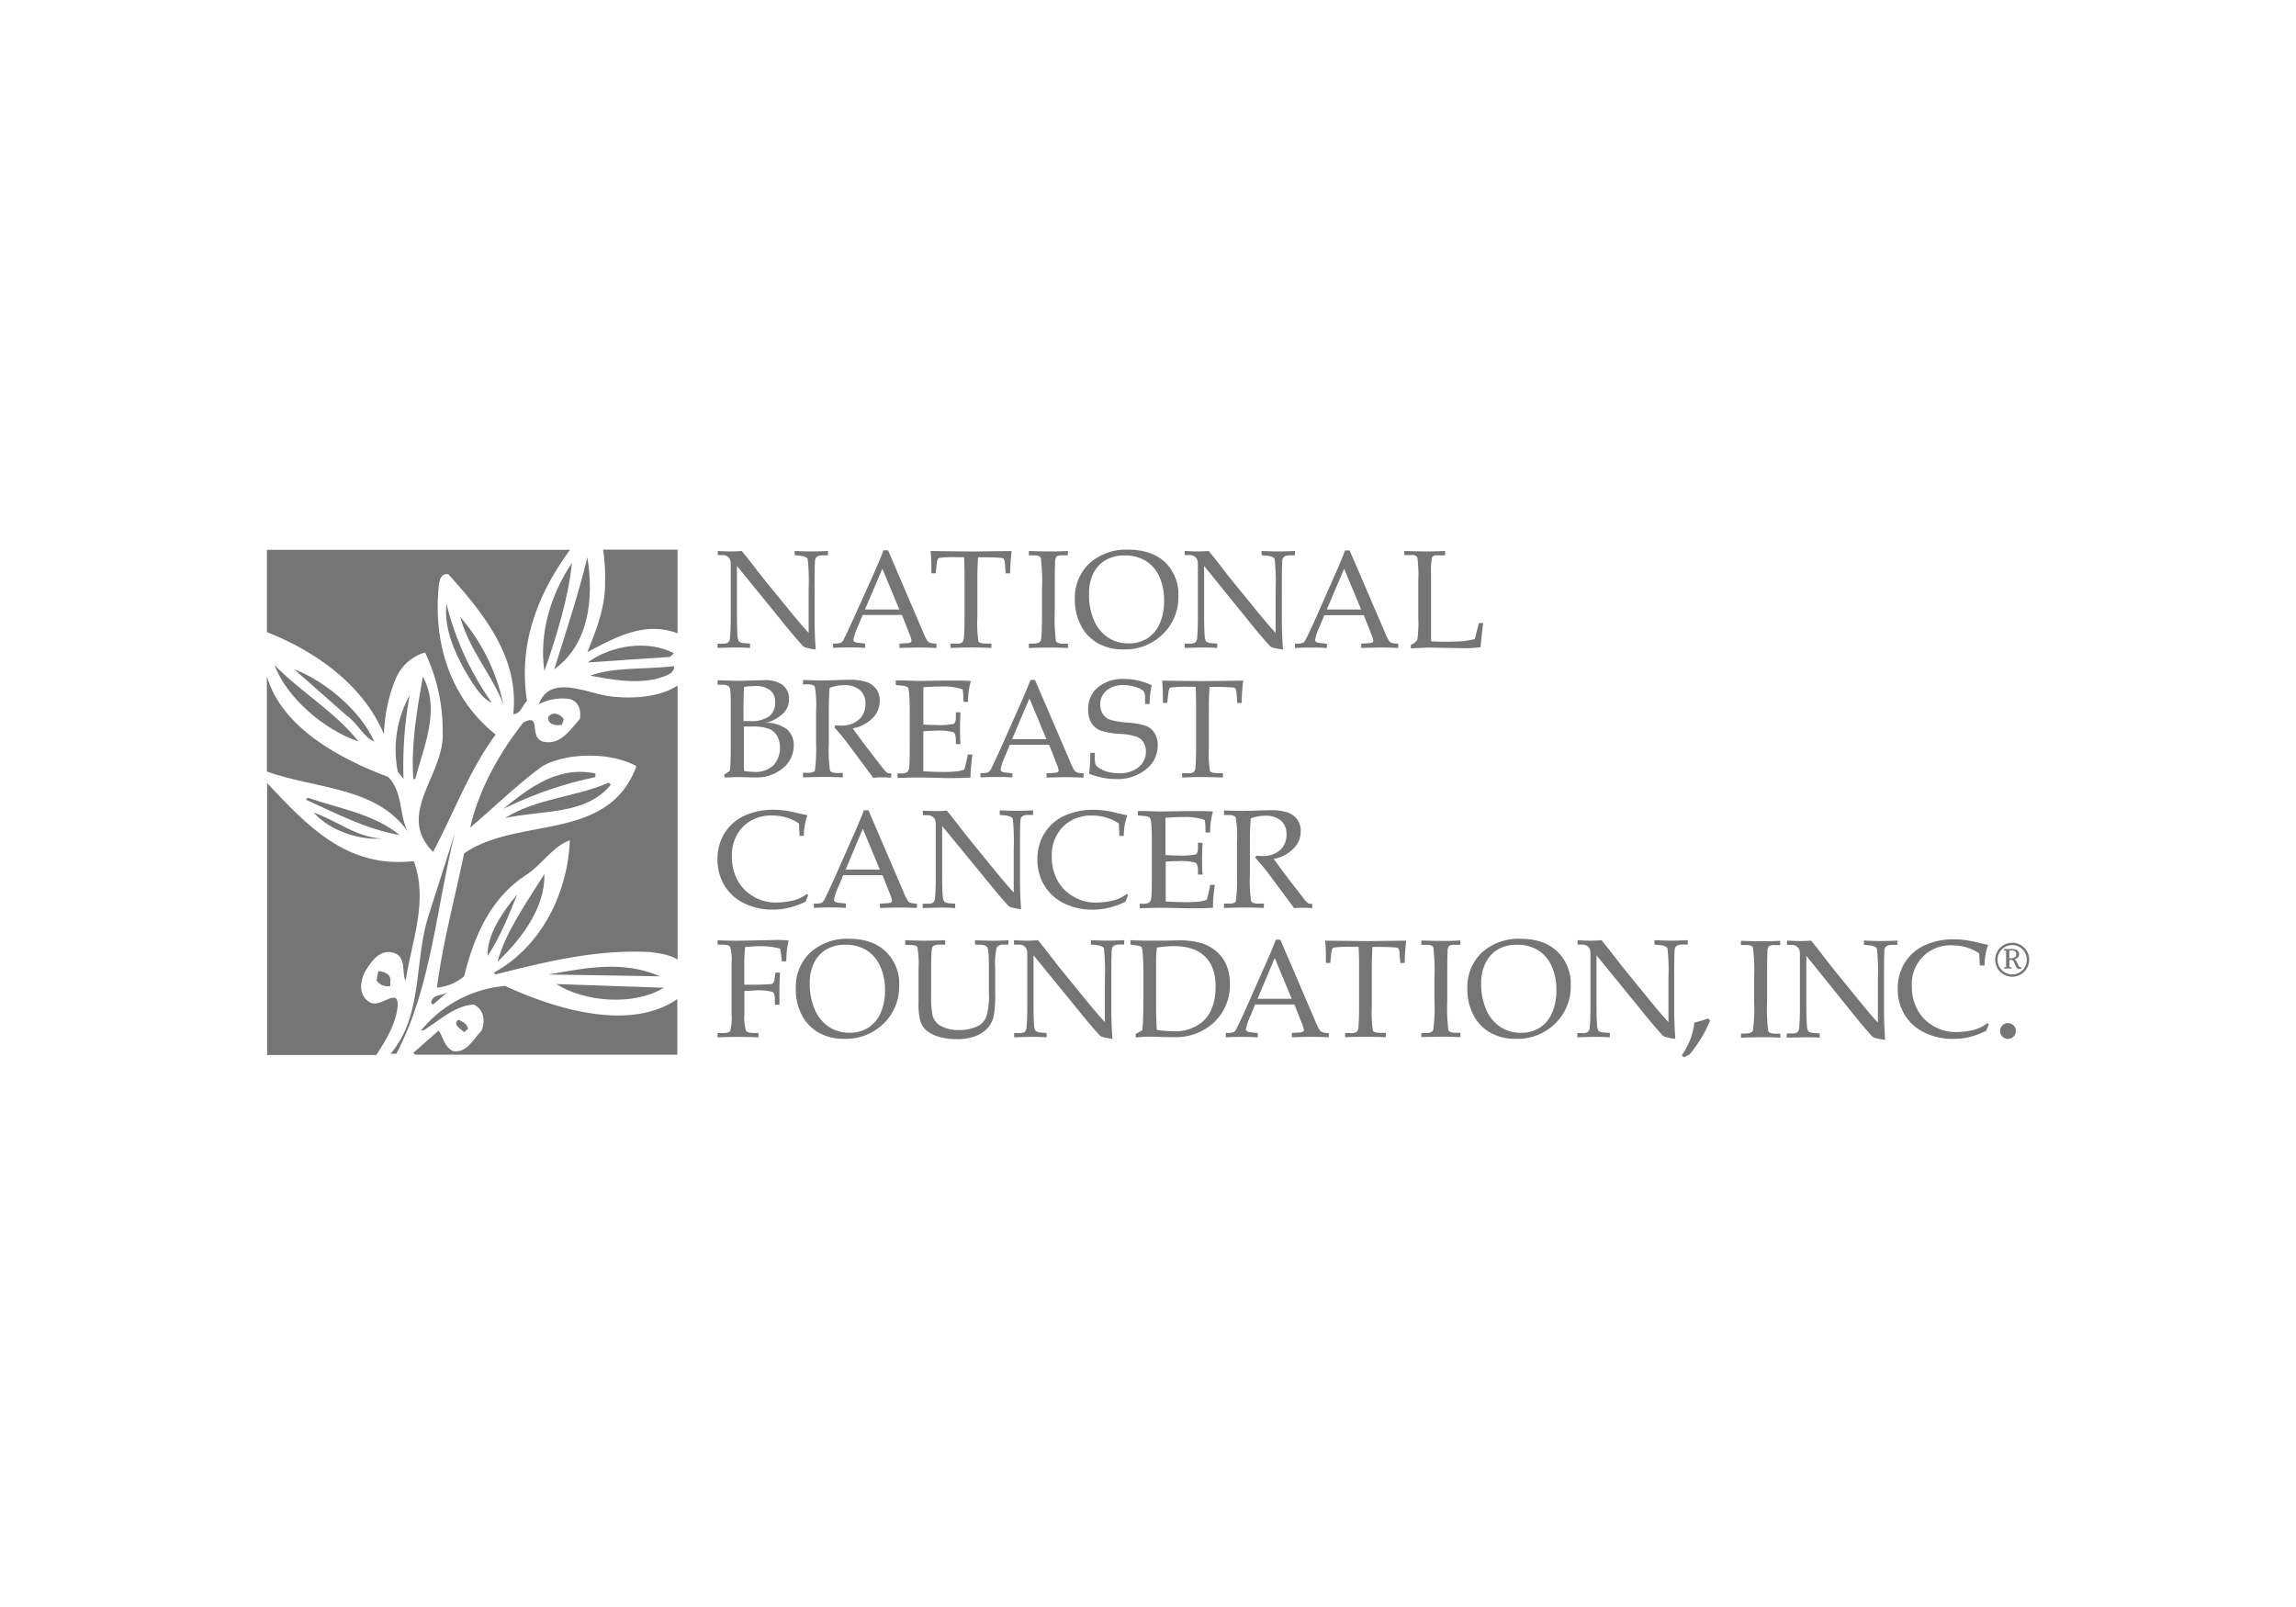 <svg id="mono" xmlns="http://www.w3.org/2000/svg" viewBox="0 0 500 350"><defs><style>.cls-1{fill:#757575;}</style></defs><title>logo-module-template</title><path class="cls-1" d="M160.49,123.26v10.31q0,3.52.13,4.91a2.38,2.38,0,0,0,.35,1.29,3,3,0,0,0,1.42.33l.95.07v.95q-1.61-.1-2.92-.1-.9,0-4.15.1v-.94h1.07a2,2,0,0,0,1.26-.27,1.64,1.64,0,0,0,.37-1.05q.16-1.63.16-4.44V127q0-2.07,0-4.11a2.59,2.59,0,0,0-.23-1.18,1.93,1.93,0,0,0-.58-.57,2,2,0,0,0-1.08-.25h-.93V120q1.89.1,2.88.1t2.34-.1q1.48,1.8,2.78,3.5t2.7,3.43l5.09,6.24q2.75,3.36,4,4.66v-9.53a45.29,45.29,0,0,0-.21-6.54q-.21-.56-1.72-.74l-1.12-.1V120q2.38.1,3.7.1t3.56-.1v.95H179.1q-1.37,0-1.58.92-.13.61-.13,6.5V135q0,2.7.24,6.46a15.59,15.59,0,0,1-2.32-.46,1.81,1.81,0,0,1-.61-.47q-1.66-1.84-3.48-4.07Z"/><path class="cls-1" d="M192.15,123.87l3.7,8.88h-7.48Zm5.92,14.26a5.92,5.92,0,0,1,.44,1.39.5.5,0,0,1-.22.41,2.63,2.63,0,0,1-.93.16l-1.48.09v.95q2.72-.1,4.35-.1t3.7.1v-.95a4.84,4.84,0,0,1-1.48-.21,1.48,1.48,0,0,1-.58-.52,17.14,17.14,0,0,1-1-2.14l-7.48-17.46h-1q-.59,1.67-2.22,5.34L186,134.43q-1.1,2.48-2.15,4.61a2.18,2.18,0,0,1-.64.91,3.24,3.24,0,0,1-1.34.21h-.44v.95q1.62-.1,3.75-.1,1.78,0,3.21.1v-.93L187,140a2.22,2.22,0,0,1-.95-.24.58.58,0,0,1-.19-.49,12.17,12.17,0,0,1,1-2.91l1-2.42h8.56Z"/><path class="cls-1" d="M213,121.34q-.16,2.22-.16,4.69v8.48a26,26,0,0,0,.24,5.18c.16.32.74.48,1.7.48h1.12v.95q-2.63-.1-4.44-.1t-4.44.1v-.94h1.23a2.15,2.15,0,0,0,1.28-.26,1.56,1.56,0,0,0,.37-1q.15-1.73.15-4.48v-8.48q0-2.51-.1-4.6h-1.48a22.13,22.13,0,0,0-4,.17q-.37.17-.49,1.33l-.21,2h-.95v-1.77q0-1.07-.16-3.08,8,.1,9.43.1l8.22-.1q-.3,2.52-.34,4.86H219l-.15-1.95a2.8,2.8,0,0,0-.25-1.2,1.11,1.11,0,0,0-.74-.23q-1.63-.12-3.7-.12H213Z"/><path class="cls-1" d="M224.08,140.18H225q1.37,0,1.65-.67t.27-6.4v-5a42,42,0,0,0-.24-6.54q-.24-.62-1.44-.61h-1.18V120q2.46.1,4.86.1,2,0,3.63-.1v.95h-1.14a2.17,2.17,0,0,0-1.33.25,2.07,2.07,0,0,0-.31,1.27q-.07,1.59-.07,5.66v5.12a37.09,37.09,0,0,0,.25,6.36q.25.58,1.62.58h1v.95q-1.82-.1-4-.1-2.5,0-4.52.1v-.94Z"/><path class="cls-1" d="M238.09,124.89a6.87,6.87,0,0,1,2.72-2.92,8,8,0,0,1,4.1-1,8.64,8.64,0,0,1,4.5,1.13,7.74,7.74,0,0,1,3,3.36,12.19,12.19,0,0,1,1.09,5.38,11.9,11.9,0,0,1-1,5.09,7.14,7.14,0,0,1-2.71,3.15,7.56,7.56,0,0,1-4,1.05,8,8,0,0,1-4.44-1.24,8.54,8.54,0,0,1-3.08-3.7,13.83,13.83,0,0,1-1.11-5.86A9.66,9.66,0,0,1,238.09,124.89Zm-2.65,11.42a9.32,9.32,0,0,0,3.7,3.82,11.15,11.15,0,0,0,5.55,1.31,11.67,11.67,0,0,0,8.54-3.33,11.16,11.16,0,0,0,3.38-8.28,9.7,9.7,0,0,0-2.92-7.4q-2.94-2.72-8.08-2.72a12,12,0,0,0-8.39,3,10.36,10.36,0,0,0-3.15,7.88A12,12,0,0,0,235.44,136.31Z"/><path class="cls-1" d="M262.22,123.26v10.31q0,3.52.13,4.91a2.38,2.38,0,0,0,.35,1.29,3,3,0,0,0,1.42.33l.95.07v.95q-1.61-.1-2.92-.1-.9,0-4.15.1v-.94h1.07a2,2,0,0,0,1.26-.27,1.64,1.64,0,0,0,.37-1.05q.16-1.63.16-4.44V127q0-2.07,0-4.11a2.58,2.58,0,0,0-.23-1.18,1.92,1.92,0,0,0-.58-.57,2,2,0,0,0-1.08-.25H258V120q1.89.1,2.88.1t2.34-.1q1.48,1.8,2.78,3.5t2.7,3.43l5.09,6.24q2.75,3.36,4,4.66v-9.53a45.29,45.29,0,0,0-.21-6.54q-.21-.56-1.72-.74l-1.12-.1V120q2.38.1,3.7.1T282,120v.95h-1.14q-1.38,0-1.58.92-.13.61-.13,6.5V135q0,2.7.24,6.46A15.6,15.6,0,0,1,277,141a1.81,1.81,0,0,1-.61-.47q-1.66-1.84-3.48-4.07Z"/><path class="cls-1" d="M292.71,123.87l3.7,8.88h-7.48Zm5.92,14.26a5.92,5.92,0,0,1,.44,1.39.5.5,0,0,1-.22.41,2.63,2.63,0,0,1-.93.16l-1.48.09v.95q2.72-.1,4.35-.1t3.7.1v-.95A4.83,4.83,0,0,1,303,140a1.48,1.48,0,0,1-.58-.52,17.37,17.37,0,0,1-1-2.14l-7.51-17.46h-1q-.59,1.67-2.22,5.34l-4.08,9.24q-1.1,2.48-2.15,4.61a2.16,2.16,0,0,1-.64.91,3.24,3.24,0,0,1-1.34.21H282v.95q1.62-.1,3.75-.1,1.78,0,3.21.1v-.93l-1.43-.16a2.22,2.22,0,0,1-.94-.24.59.59,0,0,1-.19-.49,12.1,12.1,0,0,1,1-2.91l1-2.42H297Z"/><path class="cls-1" d="M311.66,139.69q1.48.07,2.84.07,2.8,0,4.38-.15a15.31,15.31,0,0,0,2.28-.43l.9-3.49H323q-.37,2.82-.58,5.26a23.74,23.74,0,0,1-3.66.22l-7.08-.12q-1.43,0-4.44.17v-.8a2.43,2.43,0,0,0,1.41-1.12,25.48,25.48,0,0,0,.21-4.72v-8.17a27.63,27.63,0,0,0-.21-5,1.18,1.18,0,0,0-1.21-.52h-1.63V120q3.54.1,4.7.1,1.55,0,4.19-.1v.95h-1.85a1,1,0,0,0-1,.45,16.71,16.71,0,0,0-.21,3.76v9.46l0,4.18Z"/><path class="cls-1" d="M161.91,155.1q0-3.7.13-5.49a14.56,14.56,0,0,1,2.27-.19,5.23,5.23,0,0,1,3.42.91A3.25,3.25,0,0,1,168.8,153a3.7,3.7,0,0,1-1.28,3,6.79,6.79,0,0,1-4.24,1.05h-1.37Zm8.79.14a4.37,4.37,0,0,0,1.12-3,3.7,3.7,0,0,0-1.59-3.2,6.66,6.66,0,0,0-3.82-.9l-2.17.05q-2.76.09-3.7.09-.61,0-1.68-.05l-1.36-.05h-1.22v.95h1q1.26,0,1.58.58t.27,4.2v9.26q0,2.22-.1,4a1.52,1.52,0,0,1-.2.78,3.45,3.45,0,0,1-1.09.68v.68l1.23,0q1.09-.06,1.83-.06,1,0,2.51.07h1.17a8.88,8.88,0,0,0,6-2,6.31,6.31,0,0,0,2.37-4.91,4.51,4.51,0,0,0-1.41-3.52,7.53,7.53,0,0,0-4.6-1.48A8.46,8.46,0,0,0,170.69,155.24ZM162,166.94c0-.36,0-.87,0-1.55v-7.15h1.72a10.31,10.31,0,0,1,3.7.48,3.74,3.74,0,0,1,1.8,1.53,5.74,5.74,0,0,1-.81,6.46,5.65,5.65,0,0,1-4.09,1.41,16,16,0,0,1-2.29-.21A8.76,8.76,0,0,0,162,166.94Z"/><path class="cls-1" d="M185.71,158.64q1.48,2.09,3.61,4.87l2.86,3.7a5.26,5.26,0,0,0,1,1.08,1.1,1.1,0,0,0,.52.13h.38v.95q-1.23-.07-2.15-.07a16.37,16.37,0,0,0-1.78.1l-5.27-7.11q-1.48-2-3.15-3.83l.15-.5c.58.05,1,.07,1.29.07a5.61,5.61,0,0,0,3.89-1.32,4.38,4.38,0,0,0,1.41-3.41,3.82,3.82,0,0,0-1.2-3,5,5,0,0,0-3.45-1.07,9.15,9.15,0,0,0-3.15.58q-.18,2.36-.18,5v7.17a31.4,31.4,0,0,0,.25,5.81q.25.57,1.64.57h1.16v.95q-2.45-.1-4.06-.1-1.27,0-4.61.1v-1H176q1.27,0,1.48-.56a39,39,0,0,0,.24-5.86v-7.14a23.72,23.72,0,0,0-.27-5.18q-.27-.58-1.78-.52h-.8v-.95q2.76.1,4.22.1,1,0,2.82-.07,2.14-.07,3.08-.07a10.82,10.82,0,0,1,3.9.54,4.32,4.32,0,0,1,2,1.57,4.27,4.27,0,0,1,.69,2.45,5.23,5.23,0,0,1-1.48,3.7A8.14,8.14,0,0,1,185.71,158.64Z"/><path class="cls-1" d="M201.07,159.27v5.81q0,2,0,2.89,2.16.16,4.63.16a21.71,21.71,0,0,0,2.78-.15,7.1,7.1,0,0,0,1.54-.38q.37-1.31.74-3.26h1q-.4,3.24-.4,4.32v.67q-1.7.13-3.35.13l-2.33,0q-3.79-.12-5.62-.12t-4.61.1v-1h.46a3.21,3.21,0,0,0,1.63-.25A1.75,1.75,0,0,0,198,167q.11-.93.11-4.12v-8.14q0-2-.1-3.28a6.82,6.82,0,0,0-.21-1.52.86.86,0,0,0-.32-.38,4.12,4.12,0,0,0-1.26-.24l-1.15-.12v-1h1.6l1.57.05q1.32.05,2,.05l5.69-.08h2.7q1.38,0,2.79.1a16.53,16.53,0,0,0-.61,4.55h-1a18.73,18.73,0,0,0-.16-2.71,12.45,12.45,0,0,0-4.31-.65q-2,0-4.26.18,0,1.4,0,2.8v5.31q1.48.1,2.61.1a16.1,16.1,0,0,0,4-.24q.47-.24.47-1.53v-1h1q-.1,2.22-.1,3.59t.1,3.34h-1v-.86q0-1.42-.56-1.74a12.62,12.62,0,0,0-3.94-.32Q202.41,159.17,201.07,159.27Z"/><path class="cls-1" d="M224.18,152.11l3.7,8.88H220.4Zm5.92,14.26a5.92,5.92,0,0,1,.44,1.39.5.5,0,0,1-.22.41,2.58,2.58,0,0,1-.93.16l-1.48.09v.95q2.72-.1,4.35-.1t3.7.1v-.95a4.85,4.85,0,0,1-1.48-.21,1.48,1.48,0,0,1-.58-.52,17,17,0,0,1-1-2.14l-7.51-17.46h-1q-.59,1.66-2.22,5.34l-4.09,9.21q-1.1,2.48-2.15,4.61a2.17,2.17,0,0,1-.64.91,3.26,3.26,0,0,1-1.34.21h-.44v.95q1.62-.1,3.75-.1,1.78,0,3.21.1v-.9l-1.43-.16a2.22,2.22,0,0,1-.94-.24.58.58,0,0,1-.19-.49,12.16,12.16,0,0,1,1-2.91l1-2.41h8.56Z"/><path class="cls-1" d="M250.81,149.23a17.19,17.19,0,0,0-.44,4.09h-1v-1.19a2.8,2.8,0,0,0-.31-1.57,3.79,3.79,0,0,0-1.63-.88,8.23,8.23,0,0,0-2.77-.47,5.45,5.45,0,0,0-3.7,1.2,3.92,3.92,0,0,0-1.36,3.08,3.64,3.64,0,0,0,.56,2,3.15,3.15,0,0,0,1.48,1.23,17.54,17.54,0,0,0,4,.67,15.09,15.09,0,0,1,4.12.78,3.83,3.83,0,0,1,1.72,1.58,4.94,4.94,0,0,1,.64,2.58,6.6,6.6,0,0,1-2.49,5.18,9.82,9.82,0,0,1-6.66,2.16,14.47,14.47,0,0,1-2.87-.29,17.8,17.8,0,0,1-2.92-.86,32.2,32.2,0,0,0,.24-4.55h1v.74a6,6,0,0,0,.15,1.77,2,2,0,0,0,.7.74,6.07,6.07,0,0,0,1.95.88,9.36,9.36,0,0,0,2.44.3,6.43,6.43,0,0,0,4.35-1.35,4.24,4.24,0,0,0,1.53-3.36,3.7,3.7,0,0,0-.52-2,3.13,3.13,0,0,0-1.48-1.23,12.72,12.72,0,0,0-3.46-.61,16,16,0,0,1-4.56-.8,4.06,4.06,0,0,1-1.89-1.69,5.53,5.53,0,0,1-.66-2.89,6,6,0,0,1,2.09-4.75,8.45,8.45,0,0,1,5.79-1.84,14.12,14.12,0,0,1,3,.33A15.73,15.73,0,0,1,250.81,149.23Z"/><path class="cls-1" d="M263.41,149.58q-.16,2.22-.16,4.69v8.46a26,26,0,0,0,.24,5.18c.16.32.74.48,1.7.48h1.12v.95q-2.64-.1-4.44-.1t-4.44.1v-.93h1.25a2.12,2.12,0,0,0,1.28-.26,1.55,1.55,0,0,0,.37-1q.15-1.73.15-4.48v-8.48q0-2.51-.1-4.6h-1.48a21.76,21.76,0,0,0-4,.17q-.37.17-.49,1.33l-.22,2h-.95v-1.77q0-1.07-.16-3.08,8,.1,9.43.1l8.22-.1q-.3,2.52-.34,4.86h-.95l-.15-1.95a2.81,2.81,0,0,0-.25-1.2,1.11,1.11,0,0,0-.74-.23q-1.63-.12-3.7-.12h-1.13Z"/><path class="cls-1" d="M174.12,182l-.12-2.64a10.36,10.36,0,0,0-2.78-1.31,10.55,10.55,0,0,0-3-.43,8.62,8.62,0,0,0-6.42,2.44,8.88,8.88,0,0,0-2.41,6.53,10.5,10.5,0,0,0,1.22,5.12,9.06,9.06,0,0,0,3.48,3.55,9.35,9.35,0,0,0,4.76,1.31,17,17,0,0,0,3.93-.46,8.06,8.06,0,0,0,2.92-1.42l.31.3q-.31.69-.58,1.38a17.12,17.12,0,0,1-3.49,1.3,14.64,14.64,0,0,1-3.54.44,13.9,13.9,0,0,1-6.42-1.41,10.21,10.21,0,0,1-4.25-3.9,10.79,10.79,0,0,1-1.48-5.63,10.62,10.62,0,0,1,1.48-5.61,10.05,10.05,0,0,1,4.23-3.83,15,15,0,0,1,6.72-1.36,20.88,20.88,0,0,1,4.89.69q1.39.33,2.27.5a13.06,13.06,0,0,0-.78,4.49h-.93Z"/><path class="cls-1" d="M187.9,180.51l3.7,8.88h-7.45Zm5.92,14.25a5.92,5.92,0,0,1,.44,1.39.49.49,0,0,1-.22.41,2.58,2.58,0,0,1-.93.16l-1.48.09v.95q2.72-.1,4.35-.1t3.7.1v-.95a4.8,4.8,0,0,1-1.48-.21,1.48,1.48,0,0,1-.58-.52,17,17,0,0,1-1-2.14l-7.5-17.46h-1q-.59,1.66-2.22,5.34l-4.09,9.24q-1.1,2.47-2.15,4.61a2.22,2.22,0,0,1-.64.91,3.23,3.23,0,0,1-1.34.21h-.44v.95q1.62-.1,3.75-.1,1.78,0,3.21.1v-.95l-1.43-.16a2.22,2.22,0,0,1-.94-.24.58.58,0,0,1-.21-.45,12.24,12.24,0,0,1,1-2.91l1-2.41h8.56Z"/><path class="cls-1" d="M205.17,179.9v10.31q0,3.52.13,4.91a2.38,2.38,0,0,0,.35,1.29,2.91,2.91,0,0,0,1.41.34l.95.07v.95q-1.61-.1-2.92-.1-.9,0-4.15.1v-.95H202a2,2,0,0,0,1.25-.27,1.63,1.63,0,0,0,.37-1.05q.16-1.63.16-4.44v-7.4q0-2.08,0-4.11a2.58,2.58,0,0,0-.23-1.18,1.92,1.92,0,0,0-.58-.57,2,2,0,0,0-1.08-.25h-.92v-1c1.26.07,2.22.1,2.88.1a19.24,19.24,0,0,0,2.34-.1q1.48,1.8,2.78,3.5t2.7,3.43l5.09,6.24q2.75,3.36,4,4.66v-9.51a45.29,45.29,0,0,0-.21-6.54q-.21-.56-1.72-.74l-1.12-.1v-1q2.38.1,3.7.1t3.56-.1v1h-1.14q-1.38,0-1.58.92-.13.61-.13,6.5v6.66q0,2.7.24,6.46a15.8,15.8,0,0,1-2.32-.46,1.82,1.82,0,0,1-.61-.47q-1.66-1.84-3.48-4.07Z"/><path class="cls-1" d="M243.77,182l-.12-2.64a10.36,10.36,0,0,0-2.77-1.3,10.56,10.56,0,0,0-3-.43,8.62,8.62,0,0,0-6.42,2.44,8.88,8.88,0,0,0-2.41,6.53,10.5,10.5,0,0,0,1.22,5.12,9,9,0,0,0,3.48,3.55,9.34,9.34,0,0,0,4.76,1.31,17,17,0,0,0,3.93-.46,8.06,8.06,0,0,0,2.92-1.42l.31.3q-.31.69-.58,1.38a17.09,17.09,0,0,1-3.49,1.3,14.65,14.65,0,0,1-3.54.44,13.9,13.9,0,0,1-6.41-1.41,10.19,10.19,0,0,1-4.25-3.9,10.79,10.79,0,0,1-1.48-5.63,10.63,10.63,0,0,1,1.48-5.61,10,10,0,0,1,4.23-3.83,15,15,0,0,1,6.72-1.36,20.88,20.88,0,0,1,4.89.69q1.39.33,2.27.5a13,13,0,0,0-.78,4.49h-1Z"/><path class="cls-1" d="M253.86,187.67v5.77q0,2,0,2.89,2.16.16,4.63.16a21.68,21.68,0,0,0,2.78-.15,7,7,0,0,0,1.54-.38q.37-1.31.74-3.26h1a41.32,41.32,0,0,0-.4,4.32v.67q-1.7.13-3.35.13l-2.33,0q-3.85-.1-5.66-.1t-4.61.1v-1h.46a3.23,3.23,0,0,0,1.63-.25,1.77,1.77,0,0,0,.44-1.18q.11-.93.11-4.12v-8.14q0-2-.1-3.28a6.66,6.66,0,0,0-.21-1.52.86.86,0,0,0-.32-.38,4.19,4.19,0,0,0-1.28-.24l-1.15-.12v-.95h1.6l1.57.05q1.32.05,2,.05l5.7-.09h2.7q1.38,0,2.79.1a16.55,16.55,0,0,0-.61,4.55h-1a18.71,18.71,0,0,0-.16-2.71,12.44,12.44,0,0,0-4.31-.65q-2,0-4.26.18v8.11q1.48.1,2.61.1a16.21,16.21,0,0,0,4-.24q.47-.24.47-1.53v-1h1q-.1,2.22-.1,3.59c0,.94,0,2.06.1,3.33h-1v-.86q0-1.42-.56-1.74a12.62,12.62,0,0,0-3.94-.32A24.51,24.51,0,0,0,253.86,187.67Z"/><path class="cls-1" d="M277.39,187.07q1.48,2.09,3.61,4.87l2.86,3.7a5.25,5.25,0,0,0,1,1.08,1.11,1.11,0,0,0,.52.13h.38v.95c-.82-.07-1.53-.1-2.15-.1a16.34,16.34,0,0,0-1.78.1l-5.27-7.11q-1.48-2-3.16-3.83l.16-.5q.87.07,1.28.07a5.61,5.61,0,0,0,3.91-1.28,4.37,4.37,0,0,0,1.41-3.41,3.82,3.82,0,0,0-1.19-3,5,5,0,0,0-3.45-1.07,9.14,9.14,0,0,0-3.15.58q-.19,2.36-.18,5v7.17a31.4,31.4,0,0,0,.25,5.81c.17.38.74.57,1.64.57h1.16v.95q-2.46-.1-4.08-.1-1.27,0-4.61.1v-.95h1.11c.85,0,1.35-.19,1.48-.56a36.8,36.8,0,0,0,.24-5.86v-7.14a23.72,23.72,0,0,0-.27-5.18q-.27-.58-1.78-.55h-.78v-1q2.77.1,4.22.1,1,0,2.82-.07,2.14-.07,3.08-.07a10.82,10.82,0,0,1,3.9.54,4.32,4.32,0,0,1,2,1.57,4.27,4.27,0,0,1,.69,2.45,5.23,5.23,0,0,1-1.48,3.7A8.14,8.14,0,0,1,277.39,187.07Z"/><path class="cls-1" d="M162.11,215.82v5.1a10.19,10.19,0,0,0,.33,3.55q.33.52,1.67.51h1.06v.95q-2.83-.1-4.51-.1t-4.39.1V225h1.19q1.28,0,1.57-.49a11.37,11.37,0,0,0,.29-3.58v-11.2a10,10,0,0,0-.32-3.5q-.32-.49-1.67-.49h-1.07v-.95q2.46.1,4.44.1l8.53-.17a22.09,22.09,0,0,1,2.52.13,17.92,17.92,0,0,0-.51,4.52h-1a18.06,18.06,0,0,0-.36-2.76,15.91,15.91,0,0,0-4.09-.53,31.74,31.74,0,0,0-3.53.19q-.18,1.92-.18,3.5v4.7h1.72q2.22,0,3.84-.12a1.09,1.09,0,0,0,.74-.24,2.57,2.57,0,0,0,.33-1.15l.15-1.13h1q-.12,2.72-.12,3.49v3.5h-1v-1.14q0-1.36-.52-1.66a13.28,13.28,0,0,0-3.94-.3Q163.4,215.78,162.11,215.82Z"/><path class="cls-1" d="M177.29,209.68a6.89,6.89,0,0,1,2.7-2.92,8,8,0,0,1,4.1-1,8.65,8.65,0,0,1,4.5,1.13,7.74,7.74,0,0,1,3,3.37,12.18,12.18,0,0,1,1.13,5.38,11.84,11.84,0,0,1-1,5.09,7.14,7.14,0,0,1-2.71,3.15,7.55,7.55,0,0,1-4,1.05,8,8,0,0,1-4.44-1.24,8.53,8.53,0,0,1-3.08-3.7,13.81,13.81,0,0,1-1.15-5.85A9.68,9.68,0,0,1,177.29,209.68Zm-2.65,11.44a9.31,9.31,0,0,0,3.7,3.82,11.15,11.15,0,0,0,5.55,1.31,11.67,11.67,0,0,0,8.54-3.33,11.16,11.16,0,0,0,3.38-8.28,9.7,9.7,0,0,0-2.92-7.4q-2.92-2.78-8.05-2.78a12,12,0,0,0-8.39,3,10.36,10.36,0,0,0-3.15,7.88A12,12,0,0,0,174.64,221.12Z"/><path class="cls-1" d="M197.13,205.73v-.95q3,.1,4.44.1t4.27-.1v.95h-1.09q-1.4,0-1.69.53t-.28,4.84v5.82a19,19,0,0,0,.35,4.44,3.63,3.63,0,0,0,1.81,2.11,7.6,7.6,0,0,0,3.89.86,8.88,8.88,0,0,0,4.23-.92,3.8,3.8,0,0,0,1.74-2,15.64,15.64,0,0,0,.55-5.1v-5.57q0-3.89-.35-4.44t-1.93-.56h-.74v-.95q3.07.1,3.91.1,1.35,0,3.36-.1v.95h-1.07a1.55,1.55,0,0,0-1.48.64,15.31,15.31,0,0,0-.33,4.44v5.57a22.57,22.57,0,0,1-.38,5.18A5.8,5.8,0,0,1,215,224a6.88,6.88,0,0,1-2.67,1.7,11.22,11.22,0,0,1-3.92.62,13.47,13.47,0,0,1-4.08-.56,7,7,0,0,1-2.64-1.38,4.7,4.7,0,0,1-1.27-2,14.24,14.24,0,0,1-.39-4V211a21.56,21.56,0,0,0-.24-4.69q-.24-.5-1.56-.5h-1Z"/><path class="cls-1" d="M225.07,208.06v10.31q0,3.52.13,4.91a2.38,2.38,0,0,0,.35,1.29,3,3,0,0,0,1.42.33l.95.07v.95q-1.61-.1-2.92-.1-.9,0-4.15.1V225h1.07a2,2,0,0,0,1.26-.27,1.63,1.63,0,0,0,.37-1.05q.16-1.63.16-4.44v-7.4q0-2.08,0-4.11a2.6,2.6,0,0,0-.23-1.18,1.92,1.92,0,0,0-.58-.57,2,2,0,0,0-1.08-.25h-1v-.95q1.89.1,2.88.1t2.34-.1q1.48,1.8,2.78,3.5t2.7,3.43l5.09,6.24q2.75,3.36,4,4.66v-9.51a45.29,45.29,0,0,0-.21-6.54q-.21-.56-1.72-.74l-1.12-.1v-.95q2.38.1,3.7.1t3.56-.1v.95h-1.1q-1.38,0-1.58.92-.13.61-.13,6.5v6.66q0,2.7.24,6.46a15.68,15.68,0,0,1-2.32-.46,1.82,1.82,0,0,1-.61-.47q-1.66-1.84-3.48-4.07Z"/><path class="cls-1" d="M251.76,219.29V209.6a26.15,26.15,0,0,1,.18-3.23,26.13,26.13,0,0,1,3.7-.31q4.44,0,6.77,2.27t2.31,6.59q0,5-2.78,7.55a9.17,9.17,0,0,1-6.47,2.13,24.68,24.68,0,0,1-3.54-.3Q251.76,222,251.76,219.29Zm-4.44,5.92v.74q1.86-.17,3.06-.17.74,0,3.41.1l1.83,0a12.14,12.14,0,0,0,8.83-3.28,11.1,11.1,0,0,0,3.38-8.3A10.31,10.31,0,0,0,267,210a8.14,8.14,0,0,0-2.55-3.15,9.19,9.19,0,0,0-3.74-1.67,19,19,0,0,0-4-.38l-3.25.07h-4q-.84,0-3.29-.1v.95l1.18.18a2.78,2.78,0,0,1,1.21.33,3,3,0,0,1,.27,1.29q.18,1.91.18,4.55v4.3q0,5.74-.24,8Z"/><path class="cls-1" d="M277.6,208.66l3.7,8.88h-7.45Zm5.92,14.26a5.92,5.92,0,0,1,.44,1.39.49.49,0,0,1-.22.41,2.64,2.64,0,0,1-.93.16l-1.48.09v.95q2.72-.1,4.35-.1t3.7.1V225a4.83,4.83,0,0,1-1.48-.21,1.48,1.48,0,0,1-.58-.52,17.15,17.15,0,0,1-1-2.14l-7.5-17.46h-1q-.59,1.66-2.22,5.34l-4.09,9.24q-1.1,2.48-2.15,4.61a2.16,2.16,0,0,1-.64.91,3.24,3.24,0,0,1-1.34.21h-.44v.95q1.62-.1,3.75-.1,1.78,0,3.21.1V225l-1.43-.16a2.27,2.27,0,0,1-.95-.24.59.59,0,0,1-.19-.49,12.1,12.1,0,0,1,1-2.91l1-2.42h8.56Z"/><path class="cls-1" d="M298.9,206.14q-.16,2.22-.16,4.69v8.46a26,26,0,0,0,.24,5.18c.16.32.74.48,1.7.48h1.12v.95q-2.64-.1-4.44-.1t-4.44.1V225h1.25a2.14,2.14,0,0,0,1.28-.26,1.56,1.56,0,0,0,.37-1q.15-1.73.15-4.48v-8.44q0-2.51-.1-4.6h-1.48a21.93,21.93,0,0,0-4,.17q-.37.17-.49,1.33l-.21,2h-.95v-1.77q0-1.07-.16-3.08,8,.1,9.43.1l8.22-.1q-.3,2.52-.34,4.86h-.95l-.15-1.95a2.8,2.8,0,0,0-.25-1.2,1.11,1.11,0,0,0-.74-.23q-1.63-.12-3.7-.12H298.9Z"/><path class="cls-1" d="M309.53,225h.93q1.38,0,1.65-.67a35.38,35.38,0,0,0,.27-6.4v-5a42,42,0,0,0-.24-6.54q-.24-.62-1.41-.61h-1.2v-.95q2.46.1,4.86.1,2,0,3.63-.1v.95h-1.14a2.18,2.18,0,0,0-1.33.25,2.07,2.07,0,0,0-.31,1.27q-.08,1.59-.07,5.66V218a37.08,37.08,0,0,0,.25,6.36c.17.39.74.58,1.62.58h1v.95q-1.82-.1-4-.1-2.5,0-4.52.1V225Z"/><path class="cls-1" d="M323.54,209.68a6.88,6.88,0,0,1,2.7-2.92,8.05,8.05,0,0,1,4.1-1,8.65,8.65,0,0,1,4.49,1.13,7.73,7.73,0,0,1,3,3.37,12.16,12.16,0,0,1,1.1,5.39,11.84,11.84,0,0,1-1,5.09,7.14,7.14,0,0,1-2.71,3.15,7.55,7.55,0,0,1-4,1.05,8,8,0,0,1-4.44-1.24,8.54,8.54,0,0,1-3.08-3.7,13.83,13.83,0,0,1-1.15-5.85A9.68,9.68,0,0,1,323.54,209.68Zm-2.65,11.44a9.31,9.31,0,0,0,3.7,3.82,11.15,11.15,0,0,0,5.55,1.31,11.67,11.67,0,0,0,8.54-3.33,11.16,11.16,0,0,0,3.38-8.28,9.7,9.7,0,0,0-2.92-7.4q-2.92-2.78-8.05-2.78a12,12,0,0,0-8.39,3,10.36,10.36,0,0,0-3.15,7.88A12,12,0,0,0,320.89,221.12Z"/><path class="cls-1" d="M347.67,208.06v10.31q0,3.52.13,4.91a2.38,2.38,0,0,0,.35,1.29,3,3,0,0,0,1.42.33l1,.07v.95q-1.61-.1-2.92-.1-.9,0-4.15.1V225h1.07a2,2,0,0,0,1.26-.27,1.63,1.63,0,0,0,.37-1.05q.16-1.63.16-4.44v-7.4q0-2.08,0-4.11a2.62,2.62,0,0,0-.23-1.18,1.94,1.94,0,0,0-.58-.57,2,2,0,0,0-1.08-.25h-.92v-.95q1.89.1,2.88.1t2.34-.1q1.48,1.8,2.78,3.5t2.7,3.43l5.09,6.24q2.75,3.36,4,4.66v-9.51a45.29,45.29,0,0,0-.21-6.54q-.21-.56-1.72-.74l-1.12-.1v-.95q2.39.1,3.7.1t3.56-.1v.95H366.3q-1.37,0-1.58.92-.13.61-.13,6.5v6.66q0,2.7.24,6.46a15.64,15.64,0,0,1-2.32-.46,1.81,1.81,0,0,1-.61-.47q-1.66-1.84-3.48-4.07Z"/><path class="cls-1" d="M83.62,159.94a34.27,34.27,0,0,1,2.58-12.18,10,10,0,0,1,6.36-5.66,39.32,39.32,0,0,1,3.84,17.44c.49,9.12-10.36,17.71-2.09,26,4.55-8.52,7.76-17.57,13.63-25.56-9.86-7.85-13.7-20-12.37-32.49.14-1.08.42-2.73,2.09-2.4,8,8.88,15.44,18.37,14.11,30.43,1.61,0,2-1.93,3-2.86-2-12.44,2.45-23.47,9.36-32.91h-66v17.93C68.73,141.83,79.14,149.22,83.62,159.94Z"/><path class="cls-1" d="M131.76,127c.07,5.52-2.22,11-3.84,15,5.87-3,12.37-6.85,19.63-4.06V119.71H131.33A39.23,39.23,0,0,1,131.76,127Z"/><path class="cls-1" d="M127.91,121.39c-2,8.25-4.68,16.24-7.2,24.37C128.19,140.37,129.38,130.51,127.91,121.39Z"/><path class="cls-1" d="M118.55,146.16c2.66-7.59,5.24-16,6-23.57C119.95,129.45,117.36,137.9,118.55,146.16Z"/><path class="cls-1" d="M101.08,145.76c1.54,2.6,3.78,6.52,6,7.25a63.85,63.85,0,0,1-9.85-21.47C96.61,137,99.15,142.14,101.08,145.76Z"/><path class="cls-1" d="M100.24,134.37c1.75,6.85,7,12.78,9.36,19A42.37,42.37,0,0,0,100.24,134.37Z"/><path class="cls-1" d="M128,144.28c5.45-.4,11.95-.8,17.89-1.2l.87-.8C141.09,139.29,133,140.56,128,144.28Z"/><path class="cls-1" d="M59.79,144.87c2.72,7.25,10.9,14.12,18.31,16.64C72.85,154.94,65.72,150.89,59.79,144.87Z"/><path class="cls-1" d="M142.56,147.95c1.61-.53,4.33-.93,4.26-2.86-6.14.74-13.13.13-18.31,2.07C133.41,148,137.32,148.88,142.56,147.95Z"/><path class="cls-1" d="M81.52,161.54c-3-6.72-10.55-13.12-17.47-15.78l11.46,10.11C77.75,157.34,79.14,160.54,81.52,161.54Z"/><path class="cls-1" d="M88.72,181c-1.82-3.7-1-8.59-4.19-11.79-10.36-3.86-23.13-10.65-26.41-21.9v20.73C68.45,171.79,81.79,171.26,88.72,181Z"/><path class="cls-1" d="M90,169.66h.42c1.81-6.92,5.59-15.11,1.67-22.3C90.81,154.54,89.48,162.27,90,169.66Z"/><path class="cls-1" d="M147.53,149.32c-3.7,2.47-9.4,2.82-13.21,2.47-5.45-.07-14.32-5.59-17,1.6a11.24,11.24,0,0,1,6.36-1.2c2.22.27,3,2.47,2.58,4.44-2.09,2.27-4.26,5.86-8.11,4.86-2.22-.87-1.26-3.4-2.09-4.44-.49-.47-1.61,0-2.17.4-5.46,7-9.71,14.87-11.5,22.8,5.24-4.44,10.27-9.39,15.72-13.38,5.52-3.06,15-3.06,20.48,0-6.15,16.71-25.78,10.85-37.52,19-2,9.72-4.61,19.25-5.92,29.23a10.66,10.66,0,0,0,5.92-2.47c2.07-8.25,5.41-16.64,13.24-21.89,3.49-2.13,6-6.39,9.78-7.72-.41,11.1-5.92,23-16.56,28.83l.42.36c10.76-2.66,21.47-5.46,33.61-4.86,2.12.27,4.56.64,6,1.67V149.32Z"/><path class="cls-1" d="M86.62,168.06l1.26,1.6a84.77,84.77,0,0,1,1.33-18.24A24.62,24.62,0,0,0,86.62,168.06Z"/><path class="cls-1" d="M122.36,157.87l.41-1.2c-.63-1.2-2.65-1.87-3.42-.4C119.32,157.87,121.07,158.07,122.36,157.87Z"/><path class="cls-1" d="M109.61,176.18a83.65,83.65,0,0,1,20.05-6.92v-.8C121.62,166.79,115.34,171.46,109.61,176.18Z"/><path class="cls-1" d="M80.68,218.39c-3-1.67-2-5-1.33-6.52,1.12-1.87,3.07-5.12,6-4.44,3.49.67,2,4.92,3,6.12,1.26-8.45,5-17.37,1.75-26-14.61,1.67-23.27-7.79-31.93-17v59.22H81.94c2.16-3.26,4.4-6.94,4.68-10.93C86.61,215.07,83.05,219.46,80.68,218.39Z"/><path class="cls-1" d="M133,170.92l-.42-.47c-7.27,3.2-15.79,3.4-22.57,7.72C118,176.38,127.63,177.58,133,170.92Z"/><path class="cls-1" d="M67.06,173.75l-.49.4c6.66,3,13.13,6.46,20.47,7.72C81.24,177.18,73.83,176.11,67.06,173.75Z"/><path class="cls-1" d="M83.19,182.63c-5.66-.27-9.85-3.93-14.89-5.66C71.95,181,78.17,183,83.19,182.63Z"/><path class="cls-1" d="M93.49,198.91c-3.42,9.92-1.18,22.21-8.45,30.6H86.3C94,215,95,197.49,99.07,181.44Z"/><path class="cls-1" d="M118.55,190.36c-3.84,6.19-8.45,12.58-10.2,19.11C114.08,204,118.76,197.29,118.55,190.36Z"/><path class="cls-1" d="M112.61,194.82c-3.35,4-6.57,8.88-6.43,13.38C109,204,111.07,198.69,112.61,194.82Z"/><path class="cls-1" d="M119.4,212.24l24.32.4C135.69,209.14,127.84,210.76,119.4,212.24Z"/><path class="cls-1" d="M82.39,211.5,82,213.56a3,3,0,0,0,3,1.2v-1.64C84.73,211.94,83.4,211.6,82.39,211.5Z"/><path class="cls-1" d="M144.57,215.13l-23.41-.8C127.35,218.26,138,219.12,144.57,215.13Z"/><path class="cls-1" d="M110,214.73a26.52,26.52,0,0,0-18.31,9.72c.74.07,1.27-.55,1.9-.95,2.71-1.75,5.78-4.51,9.62-4.71,2.3,1.2,2.44,3.7,1.68,5.66-1.68,1.67-3.29,5.13-6.36,4.44-1.89-1.13-2-3-3-4.44L90,229.31l.42.4h57.08V217.59C137.17,224.78,120.71,219.72,110,214.73Z"/><path class="cls-1" d="M93.88,218.39l.41.4,3.36-2.85C96.41,217.07,94.23,216.33,93.88,218.39Z"/><path class="cls-1" d="M101.08,224.82l.84-.74c-.21-1.2-1.12-1.48-2.09-2C98.35,223.25,100.66,224.25,101.08,224.82Z"/><path class="cls-1" d="M372,221.81l.41.44a28.06,28.06,0,0,1-1.84,3.7,34.25,34.25,0,0,1-2.62,3.7l-1.25.64-.44-.46a18.8,18.8,0,0,0,1.9-3.61,14.59,14.59,0,0,0,.81-3.51A22.61,22.61,0,0,0,372,221.81Z"/><path class="cls-1" d="M379.13,225.1h.94q1.38,0,1.66-.67A35.53,35.53,0,0,0,382,218v-5a42.32,42.32,0,0,0-.24-6.56q-.24-.64-1.43-.61h-1.21v-.93q2.48.1,4.9.1,2,0,3.66-.09v.93h-1.15a2.22,2.22,0,0,0-1.33.25,2.06,2.06,0,0,0-.31,1.28q-.07,1.59-.07,5.67v5.14a37.24,37.24,0,0,0,.25,6.37q.25.58,1.63.58h1V226q-1.84-.1-4-.09-2.52,0-4.55.1v-1Z"/><path class="cls-1" d="M393.37,208.18v10.3q0,3.52.13,4.91a2.36,2.36,0,0,0,.35,1.29,3,3,0,0,0,1.43.33l1,.07V226q-1.63-.1-3-.09-.91,0-4.18.1v-.93h1.07a2,2,0,0,0,1.27-.27,1.64,1.64,0,0,0,.37-1.06q.16-1.64.16-4.44v-7.4q0-2.08,0-4.12a2.58,2.58,0,0,0-.23-1.18,1.92,1.92,0,0,0-.58-.57,2,2,0,0,0-1.08-.25h-.93v-.93q1.89.1,2.89.1t2.37-.09q1.48,1.8,2.77,3.5t2.69,3.43l5.08,6.25q2.75,3.36,4,4.67v-9.55a45.38,45.38,0,0,0-.21-6.55q-.21-.56-1.72-.74l-1.12-.1v-.93q2.4.1,3.7.1t3.58-.09v.93H412q-1.38,0-1.59.93-.13.61-.13,6.52V220q0,2.71.24,6.48a16.29,16.29,0,0,1-2.36-.46,1.87,1.87,0,0,1-.63-.48q-1.65-1.84-3.46-4.07Z"/><path class="cls-1" d="M431.14,210.29l-.12-2.65a10.42,10.42,0,0,0-2.79-1.31,10.67,10.67,0,0,0-3-.43,8.37,8.37,0,0,0-8.88,8.94,10.41,10.41,0,0,0,1.23,5.1,9.06,9.06,0,0,0,3.49,3.54,9.45,9.45,0,0,0,4.78,1.3,16.94,16.94,0,0,0,3.95-.47,8,8,0,0,0,3-1.48l.31.3q-.31.69-.58,1.38a17.18,17.18,0,0,1-3.51,1.32,14.58,14.58,0,0,1-3.55.44,14.07,14.07,0,0,1-6.45-1.41,10.23,10.23,0,0,1-4.27-3.89,10.7,10.7,0,0,1-1.48-5.61,10.55,10.55,0,0,1,1.48-5.6,10.08,10.08,0,0,1,4.26-3.83,15.15,15.15,0,0,1,6.75-1.35,21,21,0,0,1,4.92.7q1.4.33,2.28.5a13.06,13.06,0,0,0-.78,4.5h-.94Z"/><path class="cls-1" d="M437.3,222.83a1.72,1.72,0,1,1-1.24.5A1.68,1.68,0,0,1,437.3,222.83Z"/><path class="cls-1" d="M438.19,205.33a3.7,3.7,0,1,1-1.85.5A3.63,3.63,0,0,1,438.19,205.33Zm0,.51a3.19,3.19,0,1,0,1.6.43A3.13,3.13,0,0,0,438.19,205.84ZM436.42,207v-.29h1.78a1.8,1.8,0,0,1,1.14.3,1,1,0,0,1,.36.79,1.05,1.05,0,0,1-.24.7,1.31,1.31,0,0,1-.74.41,2.09,2.09,0,0,1,.6.86,4.94,4.94,0,0,0,.41.78.57.57,0,0,0,.45.11V211h-.56a.62.62,0,0,1-.41-.2,2.53,2.53,0,0,1-.42-.8,2.69,2.69,0,0,0-.42-.81.86.86,0,0,0-.55-.13h-.25v1.25a.57.57,0,0,0,0,.28.27.27,0,0,0,.19.06h.29v.28h-1.63v-.27h.15a.74.74,0,0,0,.3-.06.49.49,0,0,0,0-.27v-3a.44.44,0,0,0,0-.28,1.56,1.56,0,0,0-.47,0Zm1.13,1.72h.23a1.75,1.75,0,0,0,1-.23.78.78,0,0,0,.3-.67.74.74,0,0,0-.25-.62A1.37,1.37,0,0,0,438,207a.78.78,0,0,0-.38.05.27.27,0,0,0-.07.22v1.44Z"/></svg>